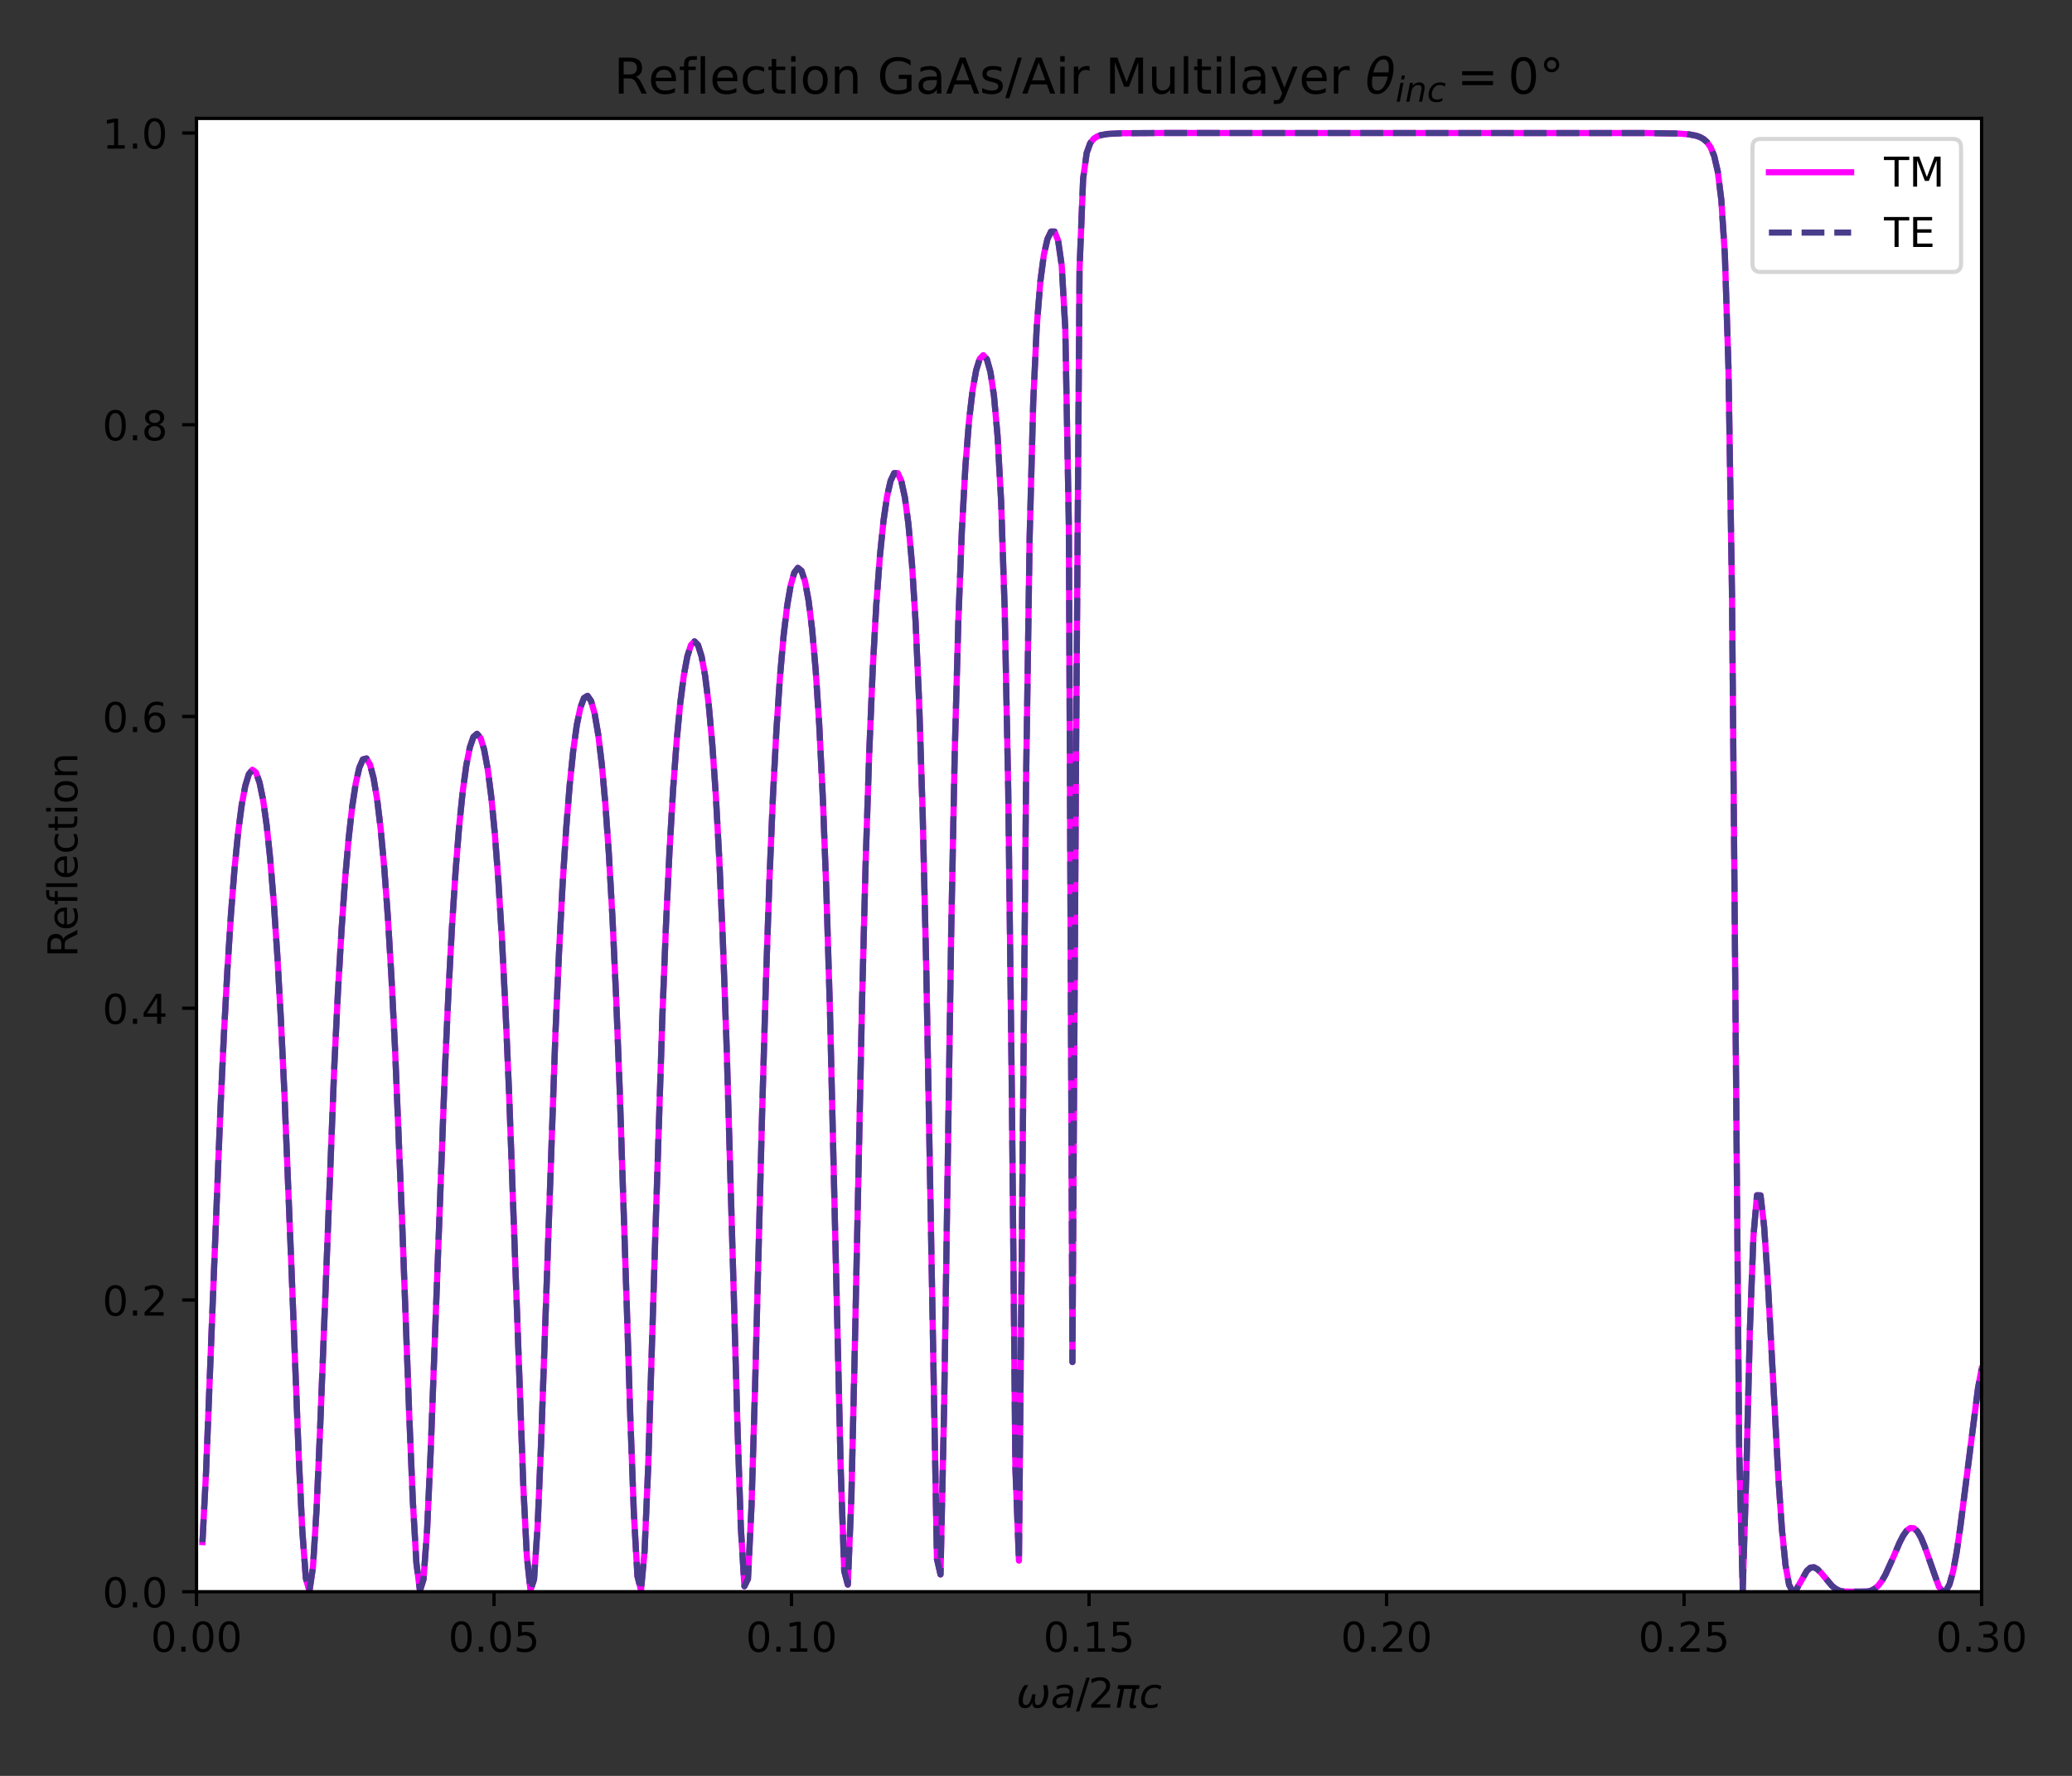 <?xml version="1.0" encoding="utf-8" standalone="no"?>
<!DOCTYPE svg PUBLIC "-//W3C//DTD SVG 1.1//EN"
  "http://www.w3.org/Graphics/SVG/1.1/DTD/svg11.dtd">
<!-- Created with matplotlib (https://matplotlib.org/) -->
<svg height="432pt" version="1.1" viewBox="0 0 504 432" width="504pt" xmlns="http://www.w3.org/2000/svg" xmlns:xlink="http://www.w3.org/1999/xlink">
 <rect x="0" y="0" width="504" height="432" fill="#333333" stroke="none"/>
 <defs>
  <style type="text/css">*{stroke-linecap:butt;stroke-linejoin:round;}</style>
 </defs>
 <g id="figure_1">
  <g id="patch_1">
   <path d="M 0 432 
L 504 432 
L 504 0 
L 0 0 
z
" style="fill:none;"/>
  </g>
  <g id="axes_1">
   <g id="patch_2">
    <path d="M 47.8 387.2 
L 482.012 387.2 
L 482.012 28.8 
L 47.8 28.8 
z
" style="fill:#ffffff;"/>
   </g>
   <g id="matplotlib.axis_1">
    <g id="xtick_1">
     <g id="line2d_1">
      <defs>
       <path d="M 0 0 
L 0 3.5 
" id="mbf168e8b51" style="stroke:#000000;stroke-width:0.8;"/>
      </defs>
      <g>
       <use style="stroke:#000000;stroke-width:0.8;" x="47.8" xlink:href="#mbf168e8b51" y="387.2"/>
      </g>
     </g>
     <g id="text_1">
      <!-- 0.00 -->
      <g transform="translate(36.667 401.798)scale(0.1 -0.1)">
       <defs>
        <path d="M 31.781 66.406 
Q 24.172 66.406 20.328 58.906 
Q 16.5 51.422 16.5 36.375 
Q 16.5 21.391 20.328 13.891 
Q 24.172 6.391 31.781 6.391 
Q 39.453 6.391 43.281 13.891 
Q 47.125 21.391 47.125 36.375 
Q 47.125 51.422 43.281 58.906 
Q 39.453 66.406 31.781 66.406 
z
M 31.781 74.219 
Q 44.047 74.219 50.516 64.516 
Q 56.984 54.828 56.984 36.375 
Q 56.984 17.969 50.516 8.266 
Q 44.047 -1.422 31.781 -1.422 
Q 19.531 -1.422 13.062 8.266 
Q 6.594 17.969 6.594 36.375 
Q 6.594 54.828 13.062 64.516 
Q 19.531 74.219 31.781 74.219 
z
" id="DejaVuSans-48"/>
        <path d="M 10.688 12.406 
L 21 12.406 
L 21 0 
L 10.688 0 
z
" id="DejaVuSans-46"/>
       </defs>
       <use xlink:href="#DejaVuSans-48"/>
       <use x="63.623" xlink:href="#DejaVuSans-46"/>
       <use x="95.41" xlink:href="#DejaVuSans-48"/>
       <use x="159.033" xlink:href="#DejaVuSans-48"/>
      </g>
     </g>
    </g>
    <g id="xtick_2">
     <g id="line2d_2">
      <g>
       <use style="stroke:#000000;stroke-width:0.8;" x="120.169" xlink:href="#mbf168e8b51" y="387.2"/>
      </g>
     </g>
     <g id="text_2">
      <!-- 0.05 -->
      <g transform="translate(109.036 401.798)scale(0.1 -0.1)">
       <defs>
        <path d="M 10.797 72.906 
L 49.516 72.906 
L 49.516 64.594 
L 19.828 64.594 
L 19.828 46.734 
Q 21.969 47.469 24.109 47.828 
Q 26.266 48.188 28.422 48.188 
Q 40.625 48.188 47.75 41.5 
Q 54.891 34.812 54.891 23.391 
Q 54.891 11.625 47.562 5.094 
Q 40.234 -1.422 26.906 -1.422 
Q 22.312 -1.422 17.547 -0.641 
Q 12.797 0.141 7.719 1.703 
L 7.719 11.625 
Q 12.109 9.234 16.797 8.062 
Q 21.484 6.891 26.703 6.891 
Q 35.156 6.891 40.078 11.328 
Q 45.016 15.766 45.016 23.391 
Q 45.016 31 40.078 35.438 
Q 35.156 39.891 26.703 39.891 
Q 22.75 39.891 18.812 39.016 
Q 14.891 38.141 10.797 36.281 
z
" id="DejaVuSans-53"/>
       </defs>
       <use xlink:href="#DejaVuSans-48"/>
       <use x="63.623" xlink:href="#DejaVuSans-46"/>
       <use x="95.41" xlink:href="#DejaVuSans-48"/>
       <use x="159.033" xlink:href="#DejaVuSans-53"/>
      </g>
     </g>
    </g>
    <g id="xtick_3">
     <g id="line2d_3">
      <g>
       <use style="stroke:#000000;stroke-width:0.8;" x="192.537" xlink:href="#mbf168e8b51" y="387.2"/>
      </g>
     </g>
     <g id="text_3">
      <!-- 0.10 -->
      <g transform="translate(181.405 401.798)scale(0.1 -0.1)">
       <defs>
        <path d="M 12.406 8.297 
L 28.516 8.297 
L 28.516 63.922 
L 10.984 60.406 
L 10.984 69.391 
L 28.422 72.906 
L 38.281 72.906 
L 38.281 8.297 
L 54.391 8.297 
L 54.391 0 
L 12.406 0 
z
" id="DejaVuSans-49"/>
       </defs>
       <use xlink:href="#DejaVuSans-48"/>
       <use x="63.623" xlink:href="#DejaVuSans-46"/>
       <use x="95.41" xlink:href="#DejaVuSans-49"/>
       <use x="159.033" xlink:href="#DejaVuSans-48"/>
      </g>
     </g>
    </g>
    <g id="xtick_4">
     <g id="line2d_4">
      <g>
       <use style="stroke:#000000;stroke-width:0.8;" x="264.906" xlink:href="#mbf168e8b51" y="387.2"/>
      </g>
     </g>
     <g id="text_4">
      <!-- 0.15 -->
      <g transform="translate(253.773 401.798)scale(0.1 -0.1)">
       <use xlink:href="#DejaVuSans-48"/>
       <use x="63.623" xlink:href="#DejaVuSans-46"/>
       <use x="95.41" xlink:href="#DejaVuSans-49"/>
       <use x="159.033" xlink:href="#DejaVuSans-53"/>
      </g>
     </g>
    </g>
    <g id="xtick_5">
     <g id="line2d_5">
      <g>
       <use style="stroke:#000000;stroke-width:0.8;" x="337.275" xlink:href="#mbf168e8b51" y="387.2"/>
      </g>
     </g>
     <g id="text_5">
      <!-- 0.20 -->
      <g transform="translate(326.142 401.798)scale(0.1 -0.1)">
       <defs>
        <path d="M 19.188 8.297 
L 53.609 8.297 
L 53.609 0 
L 7.328 0 
L 7.328 8.297 
Q 12.938 14.109 22.625 23.891 
Q 32.328 33.688 34.812 36.531 
Q 39.547 41.844 41.422 45.531 
Q 43.312 49.219 43.312 52.781 
Q 43.312 58.594 39.234 62.25 
Q 35.156 65.922 28.609 65.922 
Q 23.969 65.922 18.812 64.312 
Q 13.672 62.703 7.812 59.422 
L 7.812 69.391 
Q 13.766 71.781 18.938 73 
Q 24.125 74.219 28.422 74.219 
Q 39.75 74.219 46.484 68.547 
Q 53.219 62.891 53.219 53.422 
Q 53.219 48.922 51.531 44.891 
Q 49.859 40.875 45.406 35.406 
Q 44.188 33.984 37.641 27.219 
Q 31.109 20.453 19.188 8.297 
z
" id="DejaVuSans-50"/>
       </defs>
       <use xlink:href="#DejaVuSans-48"/>
       <use x="63.623" xlink:href="#DejaVuSans-46"/>
       <use x="95.41" xlink:href="#DejaVuSans-50"/>
       <use x="159.033" xlink:href="#DejaVuSans-48"/>
      </g>
     </g>
    </g>
    <g id="xtick_6">
     <g id="line2d_6">
      <g>
       <use style="stroke:#000000;stroke-width:0.8;" x="409.644" xlink:href="#mbf168e8b51" y="387.2"/>
      </g>
     </g>
     <g id="text_6">
      <!-- 0.25 -->
      <g transform="translate(398.511 401.798)scale(0.1 -0.1)">
       <use xlink:href="#DejaVuSans-48"/>
       <use x="63.623" xlink:href="#DejaVuSans-46"/>
       <use x="95.41" xlink:href="#DejaVuSans-50"/>
       <use x="159.033" xlink:href="#DejaVuSans-53"/>
      </g>
     </g>
    </g>
    <g id="xtick_7">
     <g id="line2d_7">
      <g>
       <use style="stroke:#000000;stroke-width:0.8;" x="482.012" xlink:href="#mbf168e8b51" y="387.2"/>
      </g>
     </g>
     <g id="text_7">
      <!-- 0.30 -->
      <g transform="translate(470.88 401.798)scale(0.1 -0.1)">
       <defs>
        <path d="M 40.578 39.312 
Q 47.656 37.797 51.625 33 
Q 55.609 28.219 55.609 21.188 
Q 55.609 10.406 48.188 4.484 
Q 40.766 -1.422 27.094 -1.422 
Q 22.516 -1.422 17.656 -0.516 
Q 12.797 0.391 7.625 2.203 
L 7.625 11.719 
Q 11.719 9.328 16.594 8.109 
Q 21.484 6.891 26.812 6.891 
Q 36.078 6.891 40.938 10.547 
Q 45.797 14.203 45.797 21.188 
Q 45.797 27.641 41.281 31.266 
Q 36.766 34.906 28.719 34.906 
L 20.219 34.906 
L 20.219 43.016 
L 29.109 43.016 
Q 36.375 43.016 40.234 45.922 
Q 44.094 48.828 44.094 54.297 
Q 44.094 59.906 40.109 62.906 
Q 36.141 65.922 28.719 65.922 
Q 24.656 65.922 20.016 65.031 
Q 15.375 64.156 9.812 62.312 
L 9.812 71.094 
Q 15.438 72.656 20.344 73.438 
Q 25.25 74.219 29.594 74.219 
Q 40.828 74.219 47.359 69.109 
Q 53.906 64.016 53.906 55.328 
Q 53.906 49.266 50.438 45.094 
Q 46.969 40.922 40.578 39.312 
z
" id="DejaVuSans-51"/>
       </defs>
       <use xlink:href="#DejaVuSans-48"/>
       <use x="63.623" xlink:href="#DejaVuSans-46"/>
       <use x="95.41" xlink:href="#DejaVuSans-51"/>
       <use x="159.033" xlink:href="#DejaVuSans-48"/>
      </g>
     </g>
    </g>
    <g id="text_8">
     <!-- $\omega a/2\pi c$ -->
     <g transform="translate(247.206 415.477)scale(0.1 -0.1)">
      <defs>
       <path d="M 21.391 -1.422 
Q 1.125 -1.422 6.781 27.594 
Q 8.984 39.062 19.625 54.688 
L 29.297 54.688 
Q 19.234 39.062 17 27.344 
Q 12.797 6.203 23.734 6.203 
Q 33.844 6.203 38.719 32.469 
L 47.016 32.469 
Q 41.703 6.062 51.812 6.203 
Q 62.703 6.297 66.797 27.344 
Q 69.047 39.062 65.141 54.688 
L 74.812 54.688 
Q 79.297 39.062 77.094 27.594 
Q 71.531 -1.469 51.219 -1.422 
Q 37.938 -1.375 39.109 13.188 
Q 34.281 -1.422 21.391 -1.422 
z
" id="DejaVuSans-Oblique-969"/>
       <path d="M 53.719 31.203 
L 47.609 0 
L 38.625 0 
L 40.281 8.297 
Q 36.328 3.422 31.266 1 
Q 26.219 -1.422 20.016 -1.422 
Q 13.031 -1.422 8.562 2.844 
Q 4.109 7.125 4.109 13.812 
Q 4.109 23.391 11.75 28.953 
Q 19.391 34.516 32.812 34.516 
L 45.312 34.516 
L 45.797 36.922 
Q 45.906 37.312 45.953 37.766 
Q 46 38.234 46 39.203 
Q 46 43.562 42.453 45.969 
Q 38.922 48.391 32.516 48.391 
Q 28.125 48.391 23.5 47.266 
Q 18.891 46.141 14.016 43.891 
L 15.578 52.203 
Q 20.656 54.109 25.516 55.047 
Q 30.375 56 34.906 56 
Q 44.578 56 49.625 51.797 
Q 54.688 47.609 54.688 39.594 
Q 54.688 37.984 54.438 35.812 
Q 54.203 33.641 53.719 31.203 
z
M 44 27.484 
L 35.016 27.484 
Q 23.969 27.484 18.672 24.531 
Q 13.375 21.578 13.375 15.375 
Q 13.375 11.078 16.078 8.641 
Q 18.797 6.203 23.578 6.203 
Q 30.906 6.203 36.375 11.453 
Q 41.844 16.703 43.609 25.484 
z
" id="DejaVuSans-Oblique-97"/>
       <path d="M 25.391 72.906 
L 33.688 72.906 
L 8.297 -9.281 
L 0 -9.281 
z
" id="DejaVuSans-47"/>
       <path d="M 9.125 54.688 
L 61.531 54.688 
L 59.766 45.703 
L 52.875 45.703 
L 46.344 12.109 
Q 45.656 8.594 46.578 7.031 
Q 47.469 5.516 50.141 5.516 
Q 50.875 5.516 51.953 5.672 
Q 53.078 5.766 53.422 5.812 
L 52.156 -0.688 
Q 50.344 -1.312 48.484 -1.609 
Q 46.578 -1.906 44.781 -1.906 
Q 38.922 -1.906 37.312 1.266 
Q 35.688 4.5 37.359 13.094 
L 43.703 45.703 
L 23.531 45.703 
L 14.656 0 
L 5.469 0 
L 14.359 45.703 
L 7.375 45.703 
z
" id="DejaVuSans-Oblique-960"/>
       <path d="M 53.609 52.594 
L 51.812 43.703 
Q 48.578 46.047 44.938 47.219 
Q 41.312 48.391 37.406 48.391 
Q 33.109 48.391 29.219 46.875 
Q 25.344 45.359 22.703 42.578 
Q 18.5 38.328 16.203 32.609 
Q 13.922 26.906 13.922 20.797 
Q 13.922 13.422 17.609 9.812 
Q 21.297 6.203 28.812 6.203 
Q 32.516 6.203 36.688 7.328 
Q 40.875 8.453 45.406 10.688 
L 43.703 1.812 
Q 39.797 0.203 35.672 -0.609 
Q 31.547 -1.422 27.203 -1.422 
Q 16.312 -1.422 10.453 4.016 
Q 4.594 9.469 4.594 19.578 
Q 4.594 28.078 7.641 35.234 
Q 10.688 42.391 16.703 48.094 
Q 20.797 52 26.312 54 
Q 31.844 56 38.375 56 
Q 42.188 56 45.938 55.141 
Q 49.703 54.297 53.609 52.594 
z
" id="DejaVuSans-Oblique-99"/>
      </defs>
      <use transform="translate(0 0.781)" xlink:href="#DejaVuSans-Oblique-969"/>
      <use transform="translate(83.74 0.781)" xlink:href="#DejaVuSans-Oblique-97"/>
      <use transform="translate(145.02 0.781)" xlink:href="#DejaVuSans-47"/>
      <use transform="translate(175.086 0.781)" xlink:href="#DejaVuSans-50"/>
      <use transform="translate(238.709 0.781)" xlink:href="#DejaVuSans-Oblique-960"/>
      <use transform="translate(298.914 0.781)" xlink:href="#DejaVuSans-Oblique-99"/>
     </g>
    </g>
   </g>
   <g id="matplotlib.axis_2">
    <g id="ytick_1">
     <g id="line2d_8">
      <defs>
       <path d="M 0 0 
L -3.5 0 
" id="m8038999fdf" style="stroke:#000000;stroke-width:0.8;"/>
      </defs>
      <g>
       <use style="stroke:#000000;stroke-width:0.8;" x="47.8" xlink:href="#m8038999fdf" y="387.2"/>
      </g>
     </g>
     <g id="text_9">
      <!-- 0.0 -->
      <g transform="translate(24.897 390.999)scale(0.1 -0.1)">
       <use xlink:href="#DejaVuSans-48"/>
       <use x="63.623" xlink:href="#DejaVuSans-46"/>
       <use x="95.41" xlink:href="#DejaVuSans-48"/>
      </g>
     </g>
    </g>
    <g id="ytick_2">
     <g id="line2d_9">
      <g>
       <use style="stroke:#000000;stroke-width:0.8;" x="47.8" xlink:href="#m8038999fdf" y="316.23"/>
      </g>
     </g>
     <g id="text_10">
      <!-- 0.2 -->
      <g transform="translate(24.897 320.029)scale(0.1 -0.1)">
       <use xlink:href="#DejaVuSans-48"/>
       <use x="63.623" xlink:href="#DejaVuSans-46"/>
       <use x="95.41" xlink:href="#DejaVuSans-50"/>
      </g>
     </g>
    </g>
    <g id="ytick_3">
     <g id="line2d_10">
      <g>
       <use style="stroke:#000000;stroke-width:0.8;" x="47.8" xlink:href="#m8038999fdf" y="245.259"/>
      </g>
     </g>
     <g id="text_11">
      <!-- 0.4 -->
      <g transform="translate(24.897 249.059)scale(0.1 -0.1)">
       <defs>
        <path d="M 37.797 64.312 
L 12.891 25.391 
L 37.797 25.391 
z
M 35.203 72.906 
L 47.609 72.906 
L 47.609 25.391 
L 58.016 25.391 
L 58.016 17.188 
L 47.609 17.188 
L 47.609 0 
L 37.797 0 
L 37.797 17.188 
L 4.891 17.188 
L 4.891 26.703 
z
" id="DejaVuSans-52"/>
       </defs>
       <use xlink:href="#DejaVuSans-48"/>
       <use x="63.623" xlink:href="#DejaVuSans-46"/>
       <use x="95.41" xlink:href="#DejaVuSans-52"/>
      </g>
     </g>
    </g>
    <g id="ytick_4">
     <g id="line2d_11">
      <g>
       <use style="stroke:#000000;stroke-width:0.8;" x="47.8" xlink:href="#m8038999fdf" y="174.289"/>
      </g>
     </g>
     <g id="text_12">
      <!-- 0.6 -->
      <g transform="translate(24.897 178.088)scale(0.1 -0.1)">
       <defs>
        <path d="M 33.016 40.375 
Q 26.375 40.375 22.484 35.828 
Q 18.609 31.297 18.609 23.391 
Q 18.609 15.531 22.484 10.953 
Q 26.375 6.391 33.016 6.391 
Q 39.656 6.391 43.531 10.953 
Q 47.406 15.531 47.406 23.391 
Q 47.406 31.297 43.531 35.828 
Q 39.656 40.375 33.016 40.375 
z
M 52.594 71.297 
L 52.594 62.312 
Q 48.875 64.062 45.094 64.984 
Q 41.312 65.922 37.594 65.922 
Q 27.828 65.922 22.672 59.328 
Q 17.531 52.734 16.797 39.406 
Q 19.672 43.656 24.016 45.922 
Q 28.375 48.188 33.594 48.188 
Q 44.578 48.188 50.953 41.516 
Q 57.328 34.859 57.328 23.391 
Q 57.328 12.156 50.688 5.359 
Q 44.047 -1.422 33.016 -1.422 
Q 20.359 -1.422 13.672 8.266 
Q 6.984 17.969 6.984 36.375 
Q 6.984 53.656 15.188 63.938 
Q 23.391 74.219 37.203 74.219 
Q 40.922 74.219 44.703 73.484 
Q 48.484 72.75 52.594 71.297 
z
" id="DejaVuSans-54"/>
       </defs>
       <use xlink:href="#DejaVuSans-48"/>
       <use x="63.623" xlink:href="#DejaVuSans-46"/>
       <use x="95.41" xlink:href="#DejaVuSans-54"/>
      </g>
     </g>
    </g>
    <g id="ytick_5">
     <g id="line2d_12">
      <g>
       <use style="stroke:#000000;stroke-width:0.8;" x="47.8" xlink:href="#m8038999fdf" y="103.319"/>
      </g>
     </g>
     <g id="text_13">
      <!-- 0.8 -->
      <g transform="translate(24.897 107.118)scale(0.1 -0.1)">
       <defs>
        <path d="M 31.781 34.625 
Q 24.75 34.625 20.719 30.859 
Q 16.703 27.094 16.703 20.516 
Q 16.703 13.922 20.719 10.156 
Q 24.75 6.391 31.781 6.391 
Q 38.812 6.391 42.859 10.172 
Q 46.922 13.969 46.922 20.516 
Q 46.922 27.094 42.891 30.859 
Q 38.875 34.625 31.781 34.625 
z
M 21.922 38.812 
Q 15.578 40.375 12.031 44.719 
Q 8.5 49.078 8.5 55.328 
Q 8.5 64.062 14.719 69.141 
Q 20.953 74.219 31.781 74.219 
Q 42.672 74.219 48.875 69.141 
Q 55.078 64.062 55.078 55.328 
Q 55.078 49.078 51.531 44.719 
Q 48 40.375 41.703 38.812 
Q 48.828 37.156 52.797 32.312 
Q 56.781 27.484 56.781 20.516 
Q 56.781 9.906 50.312 4.234 
Q 43.844 -1.422 31.781 -1.422 
Q 19.734 -1.422 13.25 4.234 
Q 6.781 9.906 6.781 20.516 
Q 6.781 27.484 10.781 32.312 
Q 14.797 37.156 21.922 38.812 
z
M 18.312 54.391 
Q 18.312 48.734 21.844 45.562 
Q 25.391 42.391 31.781 42.391 
Q 38.141 42.391 41.719 45.562 
Q 45.312 48.734 45.312 54.391 
Q 45.312 60.062 41.719 63.234 
Q 38.141 66.406 31.781 66.406 
Q 25.391 66.406 21.844 63.234 
Q 18.312 60.062 18.312 54.391 
z
" id="DejaVuSans-56"/>
       </defs>
       <use xlink:href="#DejaVuSans-48"/>
       <use x="63.623" xlink:href="#DejaVuSans-46"/>
       <use x="95.41" xlink:href="#DejaVuSans-56"/>
      </g>
     </g>
    </g>
    <g id="ytick_6">
     <g id="line2d_13">
      <g>
       <use style="stroke:#000000;stroke-width:0.8;" x="47.8" xlink:href="#m8038999fdf" y="32.349"/>
      </g>
     </g>
     <g id="text_14">
      <!-- 1.0 -->
      <g transform="translate(24.897 36.148)scale(0.1 -0.1)">
       <use xlink:href="#DejaVuSans-49"/>
       <use x="63.623" xlink:href="#DejaVuSans-46"/>
       <use x="95.41" xlink:href="#DejaVuSans-48"/>
      </g>
     </g>
    </g>
    <g id="text_15">
     <!-- Reflection -->
     <g transform="translate(18.817 232.878)rotate(-90)scale(0.1 -0.1)">
      <defs>
       <path d="M 44.391 34.188 
Q 47.562 33.109 50.562 29.594 
Q 53.562 26.078 56.594 19.922 
L 66.609 0 
L 56 0 
L 46.688 18.703 
Q 43.062 26.031 39.672 28.422 
Q 36.281 30.812 30.422 30.812 
L 19.672 30.812 
L 19.672 0 
L 9.812 0 
L 9.812 72.906 
L 32.078 72.906 
Q 44.578 72.906 50.734 67.672 
Q 56.891 62.453 56.891 51.906 
Q 56.891 45.016 53.688 40.469 
Q 50.484 35.938 44.391 34.188 
z
M 19.672 64.797 
L 19.672 38.922 
L 32.078 38.922 
Q 39.203 38.922 42.844 42.219 
Q 46.484 45.516 46.484 51.906 
Q 46.484 58.297 42.844 61.547 
Q 39.203 64.797 32.078 64.797 
z
" id="DejaVuSans-82"/>
       <path d="M 56.203 29.594 
L 56.203 25.203 
L 14.891 25.203 
Q 15.484 15.922 20.484 11.062 
Q 25.484 6.203 34.422 6.203 
Q 39.594 6.203 44.453 7.469 
Q 49.312 8.734 54.109 11.281 
L 54.109 2.781 
Q 49.266 0.734 44.188 -0.344 
Q 39.109 -1.422 33.891 -1.422 
Q 20.797 -1.422 13.156 6.188 
Q 5.516 13.812 5.516 26.812 
Q 5.516 40.234 12.766 48.109 
Q 20.016 56 32.328 56 
Q 43.359 56 49.781 48.891 
Q 56.203 41.797 56.203 29.594 
z
M 47.219 32.234 
Q 47.125 39.594 43.094 43.984 
Q 39.062 48.391 32.422 48.391 
Q 24.906 48.391 20.391 44.141 
Q 15.875 39.891 15.188 32.172 
z
" id="DejaVuSans-101"/>
       <path d="M 37.109 75.984 
L 37.109 68.5 
L 28.516 68.5 
Q 23.688 68.5 21.797 66.547 
Q 19.922 64.594 19.922 59.516 
L 19.922 54.688 
L 34.719 54.688 
L 34.719 47.703 
L 19.922 47.703 
L 19.922 0 
L 10.891 0 
L 10.891 47.703 
L 2.297 47.703 
L 2.297 54.688 
L 10.891 54.688 
L 10.891 58.5 
Q 10.891 67.625 15.141 71.797 
Q 19.391 75.984 28.609 75.984 
z
" id="DejaVuSans-102"/>
       <path d="M 9.422 75.984 
L 18.406 75.984 
L 18.406 0 
L 9.422 0 
z
" id="DejaVuSans-108"/>
       <path d="M 48.781 52.594 
L 48.781 44.188 
Q 44.969 46.297 41.141 47.344 
Q 37.312 48.391 33.406 48.391 
Q 24.656 48.391 19.812 42.844 
Q 14.984 37.312 14.984 27.297 
Q 14.984 17.281 19.812 11.734 
Q 24.656 6.203 33.406 6.203 
Q 37.312 6.203 41.141 7.25 
Q 44.969 8.297 48.781 10.406 
L 48.781 2.094 
Q 45.016 0.344 40.984 -0.531 
Q 36.969 -1.422 32.422 -1.422 
Q 20.062 -1.422 12.781 6.344 
Q 5.516 14.109 5.516 27.297 
Q 5.516 40.672 12.859 48.328 
Q 20.219 56 33.016 56 
Q 37.156 56 41.109 55.141 
Q 45.062 54.297 48.781 52.594 
z
" id="DejaVuSans-99"/>
       <path d="M 18.312 70.219 
L 18.312 54.688 
L 36.812 54.688 
L 36.812 47.703 
L 18.312 47.703 
L 18.312 18.016 
Q 18.312 11.328 20.141 9.422 
Q 21.969 7.516 27.594 7.516 
L 36.812 7.516 
L 36.812 0 
L 27.594 0 
Q 17.188 0 13.234 3.875 
Q 9.281 7.766 9.281 18.016 
L 9.281 47.703 
L 2.688 47.703 
L 2.688 54.688 
L 9.281 54.688 
L 9.281 70.219 
z
" id="DejaVuSans-116"/>
       <path d="M 9.422 54.688 
L 18.406 54.688 
L 18.406 0 
L 9.422 0 
z
M 9.422 75.984 
L 18.406 75.984 
L 18.406 64.594 
L 9.422 64.594 
z
" id="DejaVuSans-105"/>
       <path d="M 30.609 48.391 
Q 23.391 48.391 19.188 42.75 
Q 14.984 37.109 14.984 27.297 
Q 14.984 17.484 19.156 11.844 
Q 23.344 6.203 30.609 6.203 
Q 37.797 6.203 41.984 11.859 
Q 46.188 17.531 46.188 27.297 
Q 46.188 37.016 41.984 42.703 
Q 37.797 48.391 30.609 48.391 
z
M 30.609 56 
Q 42.328 56 49.016 48.375 
Q 55.719 40.766 55.719 27.297 
Q 55.719 13.875 49.016 6.219 
Q 42.328 -1.422 30.609 -1.422 
Q 18.844 -1.422 12.172 6.219 
Q 5.516 13.875 5.516 27.297 
Q 5.516 40.766 12.172 48.375 
Q 18.844 56 30.609 56 
z
" id="DejaVuSans-111"/>
       <path d="M 54.891 33.016 
L 54.891 0 
L 45.906 0 
L 45.906 32.719 
Q 45.906 40.484 42.875 44.328 
Q 39.844 48.188 33.797 48.188 
Q 26.516 48.188 22.312 43.547 
Q 18.109 38.922 18.109 30.906 
L 18.109 0 
L 9.078 0 
L 9.078 54.688 
L 18.109 54.688 
L 18.109 46.188 
Q 21.344 51.125 25.703 53.562 
Q 30.078 56 35.797 56 
Q 45.219 56 50.047 50.172 
Q 54.891 44.344 54.891 33.016 
z
" id="DejaVuSans-110"/>
      </defs>
      <use xlink:href="#DejaVuSans-82"/>
      <use x="64.982" xlink:href="#DejaVuSans-101"/>
      <use x="126.506" xlink:href="#DejaVuSans-102"/>
      <use x="161.711" xlink:href="#DejaVuSans-108"/>
      <use x="189.494" xlink:href="#DejaVuSans-101"/>
      <use x="251.018" xlink:href="#DejaVuSans-99"/>
      <use x="305.998" xlink:href="#DejaVuSans-116"/>
      <use x="345.207" xlink:href="#DejaVuSans-105"/>
      <use x="372.99" xlink:href="#DejaVuSans-111"/>
      <use x="434.172" xlink:href="#DejaVuSans-110"/>
     </g>
    </g>
   </g>
   <g id="line2d_14">
    <path clip-path="url(#pb58d06e692)" d="M 49.247 375.132 
L 50.115 358.272 
L 51.849 314.267 
L 53.584 270.658 
L 54.451 251.956 
L 55.318 235.837 
L 56.185 222.316 
L 57.053 211.266 
L 57.92 202.511 
L 58.787 195.869 
L 59.655 191.185 
L 60.522 188.339 
L 61.389 187.256 
L 62.256 187.909 
L 63.124 190.317 
L 63.991 194.545 
L 64.858 200.706 
L 65.725 208.951 
L 66.593 219.461 
L 67.46 232.425 
L 68.327 247.99 
L 69.194 266.192 
L 70.929 309.297 
L 72.664 354.244 
L 73.531 372.308 
L 74.398 383.931 
L 75.265 387.091 
L 76.133 381.171 
L 77 367.225 
L 77.867 347.545 
L 81.336 258.966 
L 82.203 241.312 
L 83.071 226.331 
L 83.938 213.94 
L 84.805 203.969 
L 85.672 196.224 
L 86.54 190.526 
L 87.407 186.732 
L 88.274 184.742 
L 89.142 184.503 
L 90.009 186.013 
L 90.876 189.318 
L 91.743 194.516 
L 92.611 201.75 
L 93.478 211.204 
L 94.345 223.087 
L 95.212 237.599 
L 96.08 254.87 
L 97.814 297.165 
L 99.549 344.325 
L 100.416 365.053 
L 101.283 380.145 
L 102.151 386.976 
L 103.018 384.175 
L 103.885 372.221 
L 104.752 353.239 
L 108.221 260.385 
L 109.089 241.393 
L 109.956 225.231 
L 110.823 211.828 
L 111.69 200.994 
L 112.558 192.508 
L 113.425 186.163 
L 114.292 181.788 
L 115.159 179.261 
L 116.027 178.511 
L 116.894 179.523 
L 117.761 182.335 
L 118.629 187.042 
L 119.496 193.795 
L 120.363 202.794 
L 121.23 214.282 
L 122.098 228.513 
L 122.965 245.698 
L 123.832 265.901 
L 125.567 313.753 
L 127.301 361.678 
L 128.168 378.716 
L 129.036 386.825 
L 129.903 384.201 
L 130.77 371.283 
L 131.638 350.554 
L 135.107 251.382 
L 135.974 231.761 
L 136.841 215.269 
L 137.708 201.744 
L 138.576 190.925 
L 139.443 182.539 
L 140.31 176.342 
L 141.177 172.143 
L 142.045 169.81 
L 142.912 169.272 
L 143.779 170.522 
L 144.647 173.616 
L 145.514 178.678 
L 146.381 185.899 
L 147.248 195.536 
L 148.116 207.903 
L 148.983 223.343 
L 149.85 242.152 
L 150.717 264.447 
L 152.452 317.44 
L 153.319 344.737 
L 154.186 368.183 
L 155.054 383.413 
L 155.921 386.833 
L 156.788 377.376 
L 157.655 357.122 
L 159.39 300.947 
L 161.125 247.112 
L 161.992 225.174 
L 162.859 206.902 
L 163.726 192.047 
L 164.594 180.242 
L 165.461 171.113 
L 166.328 164.34 
L 167.195 159.67 
L 168.063 156.93 
L 168.93 156.022 
L 169.797 156.926 
L 170.664 159.699 
L 171.532 164.483 
L 172.399 171.507 
L 173.266 181.096 
L 174.134 193.671 
L 175.001 209.729 
L 175.868 229.775 
L 176.735 254.153 
L 178.47 314.176 
L 179.337 345.512 
L 180.204 371.506 
L 181.072 385.864 
L 181.939 384.069 
L 182.806 366.24 
L 183.673 337.127 
L 185.408 269.764 
L 186.275 239.808 
L 187.142 214.475 
L 188.01 193.793 
L 188.877 177.306 
L 189.744 164.421 
L 190.612 154.582 
L 191.479 147.326 
L 192.346 142.309 
L 193.213 139.292 
L 194.081 138.144 
L 194.948 138.833 
L 195.815 141.426 
L 196.682 146.104 
L 197.55 153.172 
L 198.417 163.088 
L 199.284 176.481 
L 200.151 194.159 
L 201.019 217.05 
L 201.886 245.954 
L 203.621 319.858 
L 204.488 356.969 
L 205.355 382.188 
L 206.222 385.462 
L 207.09 364.407 
L 207.957 326.706 
L 209.691 243.644 
L 210.559 210.01 
L 211.426 183.288 
L 212.293 162.662 
L 213.16 147.01 
L 214.028 135.313 
L 214.895 126.767 
L 215.762 120.787 
L 216.629 116.978 
L 217.497 115.108 
L 218.364 115.088 
L 219.231 116.971 
L 220.099 120.968 
L 220.966 127.481 
L 221.833 137.172 
L 222.7 151.06 
L 223.568 170.641 
L 224.435 197.959 
L 225.302 235.292 
L 227.904 379.22 
L 228.771 382.995 
L 229.638 343.218 
L 231.373 226.721 
L 232.24 182.829 
L 233.108 151.168 
L 233.975 128.879 
L 234.842 113.275 
L 235.709 102.397 
L 236.577 94.939 
L 237.444 90.069 
L 238.311 87.299 
L 239.178 86.399 
L 240.046 87.369 
L 240.913 90.465 
L 241.78 96.294 
L 242.647 106.038 
L 243.515 121.919 
L 244.382 148.133 
L 245.249 192.338 
L 246.116 265.004 
L 246.984 356.925 
L 247.851 379.636 
L 249.586 189.881 
L 250.453 130.654 
L 251.32 97.912 
L 252.187 79.38 
L 253.055 68.474 
L 253.922 61.93 
L 254.789 58.134 
L 255.656 56.334 
L 256.524 56.341 
L 257.391 58.568 
L 258.258 64.612 
L 259.125 79.86 
L 259.993 127.943 
L 260.86 331.322 
L 261.727 186.262 
L 262.595 65.354 
L 263.462 43.487 
L 264.329 37.205 
L 265.196 34.806 
L 266.064 33.718 
L 266.931 33.165 
L 267.798 32.861 
L 269.533 32.574 
L 273.002 32.408 
L 282.542 32.353 
L 400.49 32.362 
L 408.295 32.481 
L 410.897 32.688 
L 412.631 33.029 
L 413.499 33.339 
L 414.366 33.819 
L 415.233 34.582 
L 416.1 35.834 
L 416.968 37.959 
L 417.835 41.709 
L 418.702 48.64 
L 419.569 62.092 
L 420.437 89.365 
L 421.304 144.9 
L 423.038 352.229 
L 423.906 386.753 
L 424.773 358.765 
L 425.64 323.698 
L 426.508 300.822 
L 427.375 290.76 
L 428.242 290.788 
L 429.109 298.328 
L 429.977 311.155 
L 432.578 359.484 
L 433.446 372.05 
L 434.313 380.727 
L 435.18 385.523 
L 436.047 387.16 
L 436.915 386.699 
L 439.517 382.108 
L 440.384 381.348 
L 441.251 381.258 
L 442.118 381.746 
L 442.986 382.636 
L 445.587 385.746 
L 446.455 386.453 
L 447.322 386.903 
L 448.189 387.13 
L 449.924 387.185 
L 452.525 387.178 
L 454.26 387.152 
L 455.127 386.948 
L 455.995 386.499 
L 456.862 385.728 
L 457.729 384.594 
L 458.596 383.097 
L 460.331 379.279 
L 462.065 375.24 
L 462.933 373.56 
L 463.8 372.333 
L 464.667 371.698 
L 465.534 371.754 
L 466.402 372.54 
L 467.269 374.032 
L 468.136 376.131 
L 471.605 385.942 
L 472.473 387.075 
L 473.34 386.975 
L 474.207 385.4 
L 475.074 382.25 
L 475.942 377.592 
L 476.809 371.659 
L 481.145 337.629 
L 482.012 333.025 
L 482.012 333.025 
" style="fill:none;stroke:#ff00ff;stroke-linecap:square;stroke-width:1.5;"/>
   </g>
   <g id="line2d_15">
    <path clip-path="url(#pb58d06e692)" d="M 49.247 375.132 
L 50.115 358.272 
L 51.849 314.267 
L 53.584 270.658 
L 54.451 251.956 
L 55.318 235.837 
L 56.185 222.316 
L 57.053 211.266 
L 57.92 202.511 
L 58.787 195.869 
L 59.655 191.185 
L 60.522 188.339 
L 61.389 187.256 
L 62.256 187.909 
L 63.124 190.317 
L 63.991 194.545 
L 64.858 200.706 
L 65.725 208.951 
L 66.593 219.461 
L 67.46 232.425 
L 68.327 247.99 
L 69.194 266.192 
L 70.929 309.297 
L 72.664 354.244 
L 73.531 372.308 
L 74.398 383.931 
L 75.265 387.091 
L 76.133 381.171 
L 77 367.225 
L 77.867 347.545 
L 81.336 258.966 
L 82.203 241.312 
L 83.071 226.331 
L 83.938 213.94 
L 84.805 203.969 
L 85.672 196.224 
L 86.54 190.526 
L 87.407 186.732 
L 88.274 184.742 
L 89.142 184.503 
L 90.009 186.013 
L 90.876 189.318 
L 91.743 194.516 
L 92.611 201.75 
L 93.478 211.204 
L 94.345 223.087 
L 95.212 237.599 
L 96.08 254.87 
L 97.814 297.165 
L 99.549 344.325 
L 100.416 365.053 
L 101.283 380.145 
L 102.151 386.976 
L 103.018 384.175 
L 103.885 372.221 
L 104.752 353.239 
L 108.221 260.385 
L 109.089 241.393 
L 109.956 225.231 
L 110.823 211.828 
L 111.69 200.994 
L 112.558 192.508 
L 113.425 186.163 
L 114.292 181.788 
L 115.159 179.261 
L 116.027 178.511 
L 116.894 179.523 
L 117.761 182.335 
L 118.629 187.042 
L 119.496 193.795 
L 120.363 202.794 
L 121.23 214.282 
L 122.098 228.513 
L 122.965 245.698 
L 123.832 265.901 
L 125.567 313.753 
L 127.301 361.678 
L 128.168 378.716 
L 129.036 386.825 
L 129.903 384.201 
L 130.77 371.283 
L 131.638 350.554 
L 135.107 251.382 
L 135.974 231.761 
L 136.841 215.269 
L 137.708 201.744 
L 138.576 190.925 
L 139.443 182.539 
L 140.31 176.342 
L 141.177 172.143 
L 142.045 169.81 
L 142.912 169.272 
L 143.779 170.522 
L 144.647 173.616 
L 145.514 178.678 
L 146.381 185.899 
L 147.248 195.536 
L 148.116 207.903 
L 148.983 223.343 
L 149.85 242.152 
L 150.717 264.447 
L 152.452 317.44 
L 153.319 344.737 
L 154.186 368.183 
L 155.054 383.413 
L 155.921 386.833 
L 156.788 377.376 
L 157.655 357.122 
L 159.39 300.947 
L 161.125 247.112 
L 161.992 225.174 
L 162.859 206.902 
L 163.726 192.047 
L 164.594 180.242 
L 165.461 171.113 
L 166.328 164.34 
L 167.195 159.67 
L 168.063 156.93 
L 168.93 156.022 
L 169.797 156.926 
L 170.664 159.699 
L 171.532 164.483 
L 172.399 171.507 
L 173.266 181.096 
L 174.134 193.671 
L 175.001 209.729 
L 175.868 229.775 
L 176.735 254.153 
L 178.47 314.176 
L 179.337 345.512 
L 180.204 371.506 
L 181.072 385.864 
L 181.939 384.069 
L 182.806 366.24 
L 183.673 337.127 
L 185.408 269.764 
L 186.275 239.808 
L 187.142 214.475 
L 188.01 193.793 
L 188.877 177.306 
L 189.744 164.421 
L 190.612 154.582 
L 191.479 147.326 
L 192.346 142.309 
L 193.213 139.292 
L 194.081 138.144 
L 194.948 138.833 
L 195.815 141.426 
L 196.682 146.104 
L 197.55 153.172 
L 198.417 163.088 
L 199.284 176.481 
L 200.151 194.159 
L 201.019 217.05 
L 201.886 245.954 
L 203.621 319.858 
L 204.488 356.969 
L 205.355 382.188 
L 206.222 385.462 
L 207.09 364.407 
L 207.957 326.706 
L 209.691 243.644 
L 210.559 210.01 
L 211.426 183.288 
L 212.293 162.662 
L 213.16 147.01 
L 214.028 135.313 
L 214.895 126.767 
L 215.762 120.787 
L 216.629 116.978 
L 217.497 115.108 
L 218.364 115.088 
L 219.231 116.971 
L 220.099 120.968 
L 220.966 127.481 
L 221.833 137.172 
L 222.7 151.06 
L 223.568 170.641 
L 224.435 197.959 
L 225.302 235.292 
L 227.904 379.22 
L 228.771 382.995 
L 229.638 343.218 
L 231.373 226.721 
L 232.24 182.829 
L 233.108 151.168 
L 233.975 128.879 
L 234.842 113.275 
L 235.709 102.397 
L 236.577 94.939 
L 237.444 90.069 
L 238.311 87.299 
L 239.178 86.399 
L 240.046 87.369 
L 240.913 90.465 
L 241.78 96.294 
L 242.647 106.038 
L 243.515 121.919 
L 244.382 148.133 
L 245.249 192.338 
L 246.116 265.004 
L 246.984 356.925 
L 247.851 379.636 
L 249.586 189.881 
L 250.453 130.654 
L 251.32 97.912 
L 252.187 79.38 
L 253.055 68.474 
L 253.922 61.93 
L 254.789 58.134 
L 255.656 56.334 
L 256.524 56.341 
L 257.391 58.568 
L 258.258 64.612 
L 259.125 79.86 
L 259.993 127.943 
L 260.86 331.322 
L 261.727 186.262 
L 262.595 65.354 
L 263.462 43.487 
L 264.329 37.205 
L 265.196 34.806 
L 266.064 33.718 
L 266.931 33.165 
L 267.798 32.861 
L 269.533 32.574 
L 273.002 32.408 
L 282.542 32.353 
L 400.49 32.362 
L 408.295 32.481 
L 410.897 32.688 
L 412.631 33.029 
L 413.499 33.339 
L 414.366 33.819 
L 415.233 34.582 
L 416.1 35.834 
L 416.968 37.959 
L 417.835 41.709 
L 418.702 48.64 
L 419.569 62.092 
L 420.437 89.365 
L 421.304 144.9 
L 423.038 352.229 
L 423.906 386.753 
L 424.773 358.765 
L 425.64 323.698 
L 426.508 300.822 
L 427.375 290.76 
L 428.242 290.788 
L 429.109 298.328 
L 429.977 311.155 
L 432.578 359.484 
L 433.446 372.05 
L 434.313 380.727 
L 435.18 385.523 
L 436.047 387.16 
L 436.915 386.699 
L 439.517 382.108 
L 440.384 381.348 
L 441.251 381.258 
L 442.118 381.746 
L 442.986 382.636 
L 445.587 385.746 
L 446.455 386.453 
L 447.322 386.903 
L 448.189 387.13 
L 449.924 387.185 
L 452.525 387.178 
L 454.26 387.152 
L 455.127 386.948 
L 455.995 386.499 
L 456.862 385.728 
L 457.729 384.594 
L 458.596 383.097 
L 460.331 379.279 
L 462.065 375.24 
L 462.933 373.56 
L 463.8 372.333 
L 464.667 371.698 
L 465.534 371.754 
L 466.402 372.54 
L 467.269 374.032 
L 468.136 376.131 
L 471.605 385.942 
L 472.473 387.075 
L 473.34 386.975 
L 474.207 385.4 
L 475.074 382.25 
L 475.942 377.592 
L 476.809 371.659 
L 481.145 337.629 
L 482.012 333.025 
L 482.012 333.025 
" style="fill:none;stroke:#483d8b;stroke-dasharray:5.55,2.4;stroke-dashoffset:0;stroke-width:1.5;"/>
   </g>
   <g id="patch_3">
    <path d="M 47.8 387.2 
L 47.8 28.8 
" style="fill:none;stroke:#000000;stroke-linecap:square;stroke-linejoin:miter;stroke-width:0.8;"/>
   </g>
   <g id="patch_4">
    <path d="M 482.012 387.2 
L 482.012 28.8 
" style="fill:none;stroke:#000000;stroke-linecap:square;stroke-linejoin:miter;stroke-width:0.8;"/>
   </g>
   <g id="patch_5">
    <path d="M 47.8 387.2 
L 482.012 387.2 
" style="fill:none;stroke:#000000;stroke-linecap:square;stroke-linejoin:miter;stroke-width:0.8;"/>
   </g>
   <g id="patch_6">
    <path d="M 47.8 28.8 
L 482.012 28.8 
" style="fill:none;stroke:#000000;stroke-linecap:square;stroke-linejoin:miter;stroke-width:0.8;"/>
   </g>
   <g id="text_16">
    <!-- Reflection GaAs/Air Multilayer $θ_{inc} = 0°$ -->
    <g transform="translate(149.346 22.8)scale(0.12 -0.12)">
     <defs>
      <path id="DejaVuSans-32"/>
      <path d="M 59.516 10.406 
L 59.516 29.984 
L 43.406 29.984 
L 43.406 38.094 
L 69.281 38.094 
L 69.281 6.781 
Q 63.578 2.734 56.688 0.656 
Q 49.812 -1.422 42 -1.422 
Q 24.906 -1.422 15.25 8.562 
Q 5.609 18.562 5.609 36.375 
Q 5.609 54.25 15.25 64.234 
Q 24.906 74.219 42 74.219 
Q 49.125 74.219 55.547 72.453 
Q 61.969 70.703 67.391 67.281 
L 67.391 56.781 
Q 61.922 61.422 55.766 63.766 
Q 49.609 66.109 42.828 66.109 
Q 29.438 66.109 22.719 58.641 
Q 16.016 51.172 16.016 36.375 
Q 16.016 21.625 22.719 14.156 
Q 29.438 6.688 42.828 6.688 
Q 48.047 6.688 52.141 7.594 
Q 56.25 8.5 59.516 10.406 
z
" id="DejaVuSans-71"/>
      <path d="M 34.281 27.484 
Q 23.391 27.484 19.188 25 
Q 14.984 22.516 14.984 16.5 
Q 14.984 11.719 18.141 8.906 
Q 21.297 6.109 26.703 6.109 
Q 34.188 6.109 38.703 11.406 
Q 43.219 16.703 43.219 25.484 
L 43.219 27.484 
z
M 52.203 31.203 
L 52.203 0 
L 43.219 0 
L 43.219 8.297 
Q 40.141 3.328 35.547 0.953 
Q 30.953 -1.422 24.312 -1.422 
Q 15.922 -1.422 10.953 3.297 
Q 6 8.016 6 15.922 
Q 6 25.141 12.172 29.828 
Q 18.359 34.516 30.609 34.516 
L 43.219 34.516 
L 43.219 35.406 
Q 43.219 41.609 39.141 45 
Q 35.062 48.391 27.688 48.391 
Q 23 48.391 18.547 47.266 
Q 14.109 46.141 10.016 43.891 
L 10.016 52.203 
Q 14.938 54.109 19.578 55.047 
Q 24.219 56 28.609 56 
Q 40.484 56 46.344 49.844 
Q 52.203 43.703 52.203 31.203 
z
" id="DejaVuSans-97"/>
      <path d="M 34.188 63.188 
L 20.797 26.906 
L 47.609 26.906 
z
M 28.609 72.906 
L 39.797 72.906 
L 67.578 0 
L 57.328 0 
L 50.688 18.703 
L 17.828 18.703 
L 11.188 0 
L 0.781 0 
z
" id="DejaVuSans-65"/>
      <path d="M 44.281 53.078 
L 44.281 44.578 
Q 40.484 46.531 36.375 47.5 
Q 32.281 48.484 27.875 48.484 
Q 21.188 48.484 17.844 46.438 
Q 14.5 44.391 14.5 40.281 
Q 14.5 37.156 16.891 35.375 
Q 19.281 33.594 26.516 31.984 
L 29.594 31.297 
Q 39.156 29.25 43.188 25.516 
Q 47.219 21.781 47.219 15.094 
Q 47.219 7.469 41.188 3.016 
Q 35.156 -1.422 24.609 -1.422 
Q 20.219 -1.422 15.453 -0.562 
Q 10.688 0.297 5.422 2 
L 5.422 11.281 
Q 10.406 8.688 15.234 7.391 
Q 20.062 6.109 24.812 6.109 
Q 31.156 6.109 34.562 8.281 
Q 37.984 10.453 37.984 14.406 
Q 37.984 18.062 35.516 20.016 
Q 33.062 21.969 24.703 23.781 
L 21.578 24.516 
Q 13.234 26.266 9.516 29.906 
Q 5.812 33.547 5.812 39.891 
Q 5.812 47.609 11.281 51.797 
Q 16.75 56 26.812 56 
Q 31.781 56 36.172 55.266 
Q 40.578 54.547 44.281 53.078 
z
" id="DejaVuSans-115"/>
      <path d="M 41.109 46.297 
Q 39.594 47.172 37.812 47.578 
Q 36.031 48 33.891 48 
Q 26.266 48 22.188 43.047 
Q 18.109 38.094 18.109 28.812 
L 18.109 0 
L 9.078 0 
L 9.078 54.688 
L 18.109 54.688 
L 18.109 46.188 
Q 20.953 51.172 25.484 53.578 
Q 30.031 56 36.531 56 
Q 37.453 56 38.578 55.875 
Q 39.703 55.766 41.062 55.516 
z
" id="DejaVuSans-114"/>
      <path d="M 9.812 72.906 
L 24.516 72.906 
L 43.109 23.297 
L 61.812 72.906 
L 76.516 72.906 
L 76.516 0 
L 66.891 0 
L 66.891 64.016 
L 48.094 14.016 
L 38.188 14.016 
L 19.391 64.016 
L 19.391 0 
L 9.812 0 
z
" id="DejaVuSans-77"/>
      <path d="M 8.5 21.578 
L 8.5 54.688 
L 17.484 54.688 
L 17.484 21.922 
Q 17.484 14.156 20.5 10.266 
Q 23.531 6.391 29.594 6.391 
Q 36.859 6.391 41.078 11.031 
Q 45.312 15.672 45.312 23.688 
L 45.312 54.688 
L 54.297 54.688 
L 54.297 0 
L 45.312 0 
L 45.312 8.406 
Q 42.047 3.422 37.719 1 
Q 33.406 -1.422 27.688 -1.422 
Q 18.266 -1.422 13.375 4.438 
Q 8.5 10.297 8.5 21.578 
z
M 31.109 56 
z
" id="DejaVuSans-117"/>
      <path d="M 32.172 -5.078 
Q 28.375 -14.844 24.75 -17.812 
Q 21.141 -20.797 15.094 -20.797 
L 7.906 -20.797 
L 7.906 -13.281 
L 13.188 -13.281 
Q 16.891 -13.281 18.938 -11.516 
Q 21 -9.766 23.484 -3.219 
L 25.094 0.875 
L 2.984 54.688 
L 12.5 54.688 
L 29.594 11.922 
L 46.688 54.688 
L 56.203 54.688 
z
" id="DejaVuSans-121"/>
      <path d="M 45.516 34.672 
L 14.453 34.672 
Q 12.359 20.062 14.5 13.875 
Q 17.188 6.25 24.469 6.25 
Q 31.781 6.25 37.359 13.922 
Q 42.234 20.656 45.516 34.672 
z
M 47.016 42.969 
Q 48.344 56.844 46.625 61.719 
Q 43.953 69.438 36.766 69.438 
Q 29.297 69.438 23.828 61.812 
Q 19.531 55.672 16.156 42.969 
z
M 38.188 76.766 
Q 49.906 76.766 54.594 66.406 
Q 59.281 56.109 55.719 37.844 
Q 52.203 19.625 43.453 9.281 
Q 34.766 -1.125 23.047 -1.125 
Q 11.281 -1.125 6.641 9.281 
Q 2 19.625 5.516 37.844 
Q 9.078 56.109 17.719 66.406 
Q 26.422 76.766 38.188 76.766 
z
" id="DejaVuSans-Oblique-952"/>
      <path d="M 18.312 75.984 
L 27.297 75.984 
L 25.094 64.594 
L 16.109 64.594 
z
M 14.203 54.688 
L 23.188 54.688 
L 12.5 0 
L 3.516 0 
z
" id="DejaVuSans-Oblique-105"/>
      <path d="M 55.719 33.016 
L 49.312 0 
L 40.281 0 
L 46.688 32.672 
Q 47.125 34.969 47.359 36.719 
Q 47.609 38.484 47.609 39.5 
Q 47.609 43.609 45.016 45.891 
Q 42.438 48.188 37.797 48.188 
Q 30.562 48.188 25.344 43.375 
Q 20.125 38.578 18.5 30.328 
L 12.5 0 
L 3.516 0 
L 14.109 54.688 
L 23.094 54.688 
L 21.297 46.094 
Q 25.047 50.828 30.312 53.406 
Q 35.594 56 41.406 56 
Q 48.641 56 52.609 52.094 
Q 56.594 48.188 56.594 41.109 
Q 56.594 39.359 56.375 37.359 
Q 56.156 35.359 55.719 33.016 
z
" id="DejaVuSans-Oblique-110"/>
      <path d="M 10.594 45.406 
L 73.188 45.406 
L 73.188 37.203 
L 10.594 37.203 
z
M 10.594 25.484 
L 73.188 25.484 
L 73.188 17.188 
L 10.594 17.188 
z
" id="DejaVuSans-61"/>
      <path d="M 25 67.922 
Q 21.094 67.922 18.406 65.203 
Q 15.719 62.5 15.719 58.594 
Q 15.719 54.734 18.406 52.078 
Q 21.094 49.422 25 49.422 
Q 28.906 49.422 31.594 52.078 
Q 34.281 54.734 34.281 58.594 
Q 34.281 62.453 31.562 65.188 
Q 28.859 67.922 25 67.922 
z
M 25 74.219 
Q 28.125 74.219 31 73.016 
Q 33.891 71.828 35.984 69.578 
Q 38.234 67.391 39.359 64.594 
Q 40.484 61.812 40.484 58.594 
Q 40.484 52.156 35.969 47.688 
Q 31.453 43.219 24.906 43.219 
Q 18.312 43.219 13.906 47.609 
Q 9.516 52 9.516 58.594 
Q 9.516 65.141 14 69.672 
Q 18.5 74.219 25 74.219 
z
" id="DejaVuSans-176"/>
     </defs>
     <use transform="translate(0 0.234)" xlink:href="#DejaVuSans-82"/>
     <use transform="translate(69.482 0.234)" xlink:href="#DejaVuSans-101"/>
     <use transform="translate(131.006 0.234)" xlink:href="#DejaVuSans-102"/>
     <use transform="translate(166.211 0.234)" xlink:href="#DejaVuSans-108"/>
     <use transform="translate(193.994 0.234)" xlink:href="#DejaVuSans-101"/>
     <use transform="translate(255.518 0.234)" xlink:href="#DejaVuSans-99"/>
     <use transform="translate(310.498 0.234)" xlink:href="#DejaVuSans-116"/>
     <use transform="translate(349.707 0.234)" xlink:href="#DejaVuSans-105"/>
     <use transform="translate(377.49 0.234)" xlink:href="#DejaVuSans-111"/>
     <use transform="translate(438.672 0.234)" xlink:href="#DejaVuSans-110"/>
     <use transform="translate(502.051 0.234)" xlink:href="#DejaVuSans-32"/>
     <use transform="translate(533.838 0.234)" xlink:href="#DejaVuSans-71"/>
     <use transform="translate(611.328 0.234)" xlink:href="#DejaVuSans-97"/>
     <use transform="translate(672.607 0.234)" xlink:href="#DejaVuSans-65"/>
     <use transform="translate(741.016 0.234)" xlink:href="#DejaVuSans-115"/>
     <use transform="translate(793.115 0.234)" xlink:href="#DejaVuSans-47"/>
     <use transform="translate(826.807 0.234)" xlink:href="#DejaVuSans-65"/>
     <use transform="translate(895.215 0.234)" xlink:href="#DejaVuSans-105"/>
     <use transform="translate(922.998 0.234)" xlink:href="#DejaVuSans-114"/>
     <use transform="translate(964.111 0.234)" xlink:href="#DejaVuSans-32"/>
     <use transform="translate(995.898 0.234)" xlink:href="#DejaVuSans-77"/>
     <use transform="translate(1082.178 0.234)" xlink:href="#DejaVuSans-117"/>
     <use transform="translate(1145.557 0.234)" xlink:href="#DejaVuSans-108"/>
     <use transform="translate(1173.34 0.234)" xlink:href="#DejaVuSans-116"/>
     <use transform="translate(1212.549 0.234)" xlink:href="#DejaVuSans-105"/>
     <use transform="translate(1240.332 0.234)" xlink:href="#DejaVuSans-108"/>
     <use transform="translate(1268.115 0.234)" xlink:href="#DejaVuSans-97"/>
     <use transform="translate(1329.395 0.234)" xlink:href="#DejaVuSans-121"/>
     <use transform="translate(1388.574 0.234)" xlink:href="#DejaVuSans-101"/>
     <use transform="translate(1450.098 0.234)" xlink:href="#DejaVuSans-114"/>
     <use transform="translate(1491.211 0.234)" xlink:href="#DejaVuSans-32"/>
     <use transform="translate(1522.998 0.234)" xlink:href="#DejaVuSans-Oblique-952"/>
     <use transform="translate(1584.18 -16.172)scale(0.7)" xlink:href="#DejaVuSans-Oblique-105"/>
     <use transform="translate(1603.628 -16.172)scale(0.7)" xlink:href="#DejaVuSans-Oblique-110"/>
     <use transform="translate(1647.993 -16.172)scale(0.7)" xlink:href="#DejaVuSans-Oblique-99"/>
     <use transform="translate(1708.696 0.234)" xlink:href="#DejaVuSans-61"/>
     <use transform="translate(1811.968 0.234)" xlink:href="#DejaVuSans-48"/>
     <use transform="translate(1875.591 0.234)" xlink:href="#DejaVuSans-176"/>
    </g>
   </g>
   <g id="legend_1">
    <g id="patch_7">
     <path d="M 428.277 66.156 
L 475.012 66.156 
Q 477.012 66.156 477.012 64.156 
L 477.012 35.8 
Q 477.012 33.8 475.012 33.8 
L 428.277 33.8 
Q 426.277 33.8 426.277 35.8 
L 426.277 64.156 
Q 426.277 66.156 428.277 66.156 
z
" style="fill:#ffffff;opacity:0.8;stroke:#cccccc;stroke-linejoin:miter;"/>
    </g>
    <g id="line2d_16">
     <path d="M 430.277 41.898 
L 450.277 41.898 
" style="fill:none;stroke:#ff00ff;stroke-linecap:square;stroke-width:1.5;"/>
    </g>
    <g id="line2d_17"/>
    <g id="text_17">
     <!-- TM -->
     <g transform="translate(458.277 45.398)scale(0.1 -0.1)">
      <defs>
       <path d="M -0.297 72.906 
L 61.375 72.906 
L 61.375 64.594 
L 35.5 64.594 
L 35.5 0 
L 25.594 0 
L 25.594 64.594 
L -0.297 64.594 
z
" id="DejaVuSans-84"/>
      </defs>
      <use xlink:href="#DejaVuSans-84"/>
      <use x="61.084" xlink:href="#DejaVuSans-77"/>
     </g>
    </g>
    <g id="line2d_18">
     <path d="M 430.277 56.577 
L 450.277 56.577 
" style="fill:none;stroke:#483d8b;stroke-dasharray:5.55,2.4;stroke-dashoffset:0;stroke-width:1.5;"/>
    </g>
    <g id="line2d_19"/>
    <g id="text_18">
     <!-- TE -->
     <g transform="translate(458.277 60.077)scale(0.1 -0.1)">
      <defs>
       <path d="M 9.812 72.906 
L 55.906 72.906 
L 55.906 64.594 
L 19.672 64.594 
L 19.672 43.016 
L 54.391 43.016 
L 54.391 34.719 
L 19.672 34.719 
L 19.672 8.297 
L 56.781 8.297 
L 56.781 0 
L 9.812 0 
z
" id="DejaVuSans-69"/>
      </defs>
      <use xlink:href="#DejaVuSans-84"/>
      <use x="61.084" xlink:href="#DejaVuSans-69"/>
     </g>
    </g>
   </g>
  </g>
 </g>
 <defs>
  <clipPath id="pb58d06e692">
   <rect height="358.4" width="434.212" x="47.8" y="28.8"/>
  </clipPath>
 </defs>
</svg>
